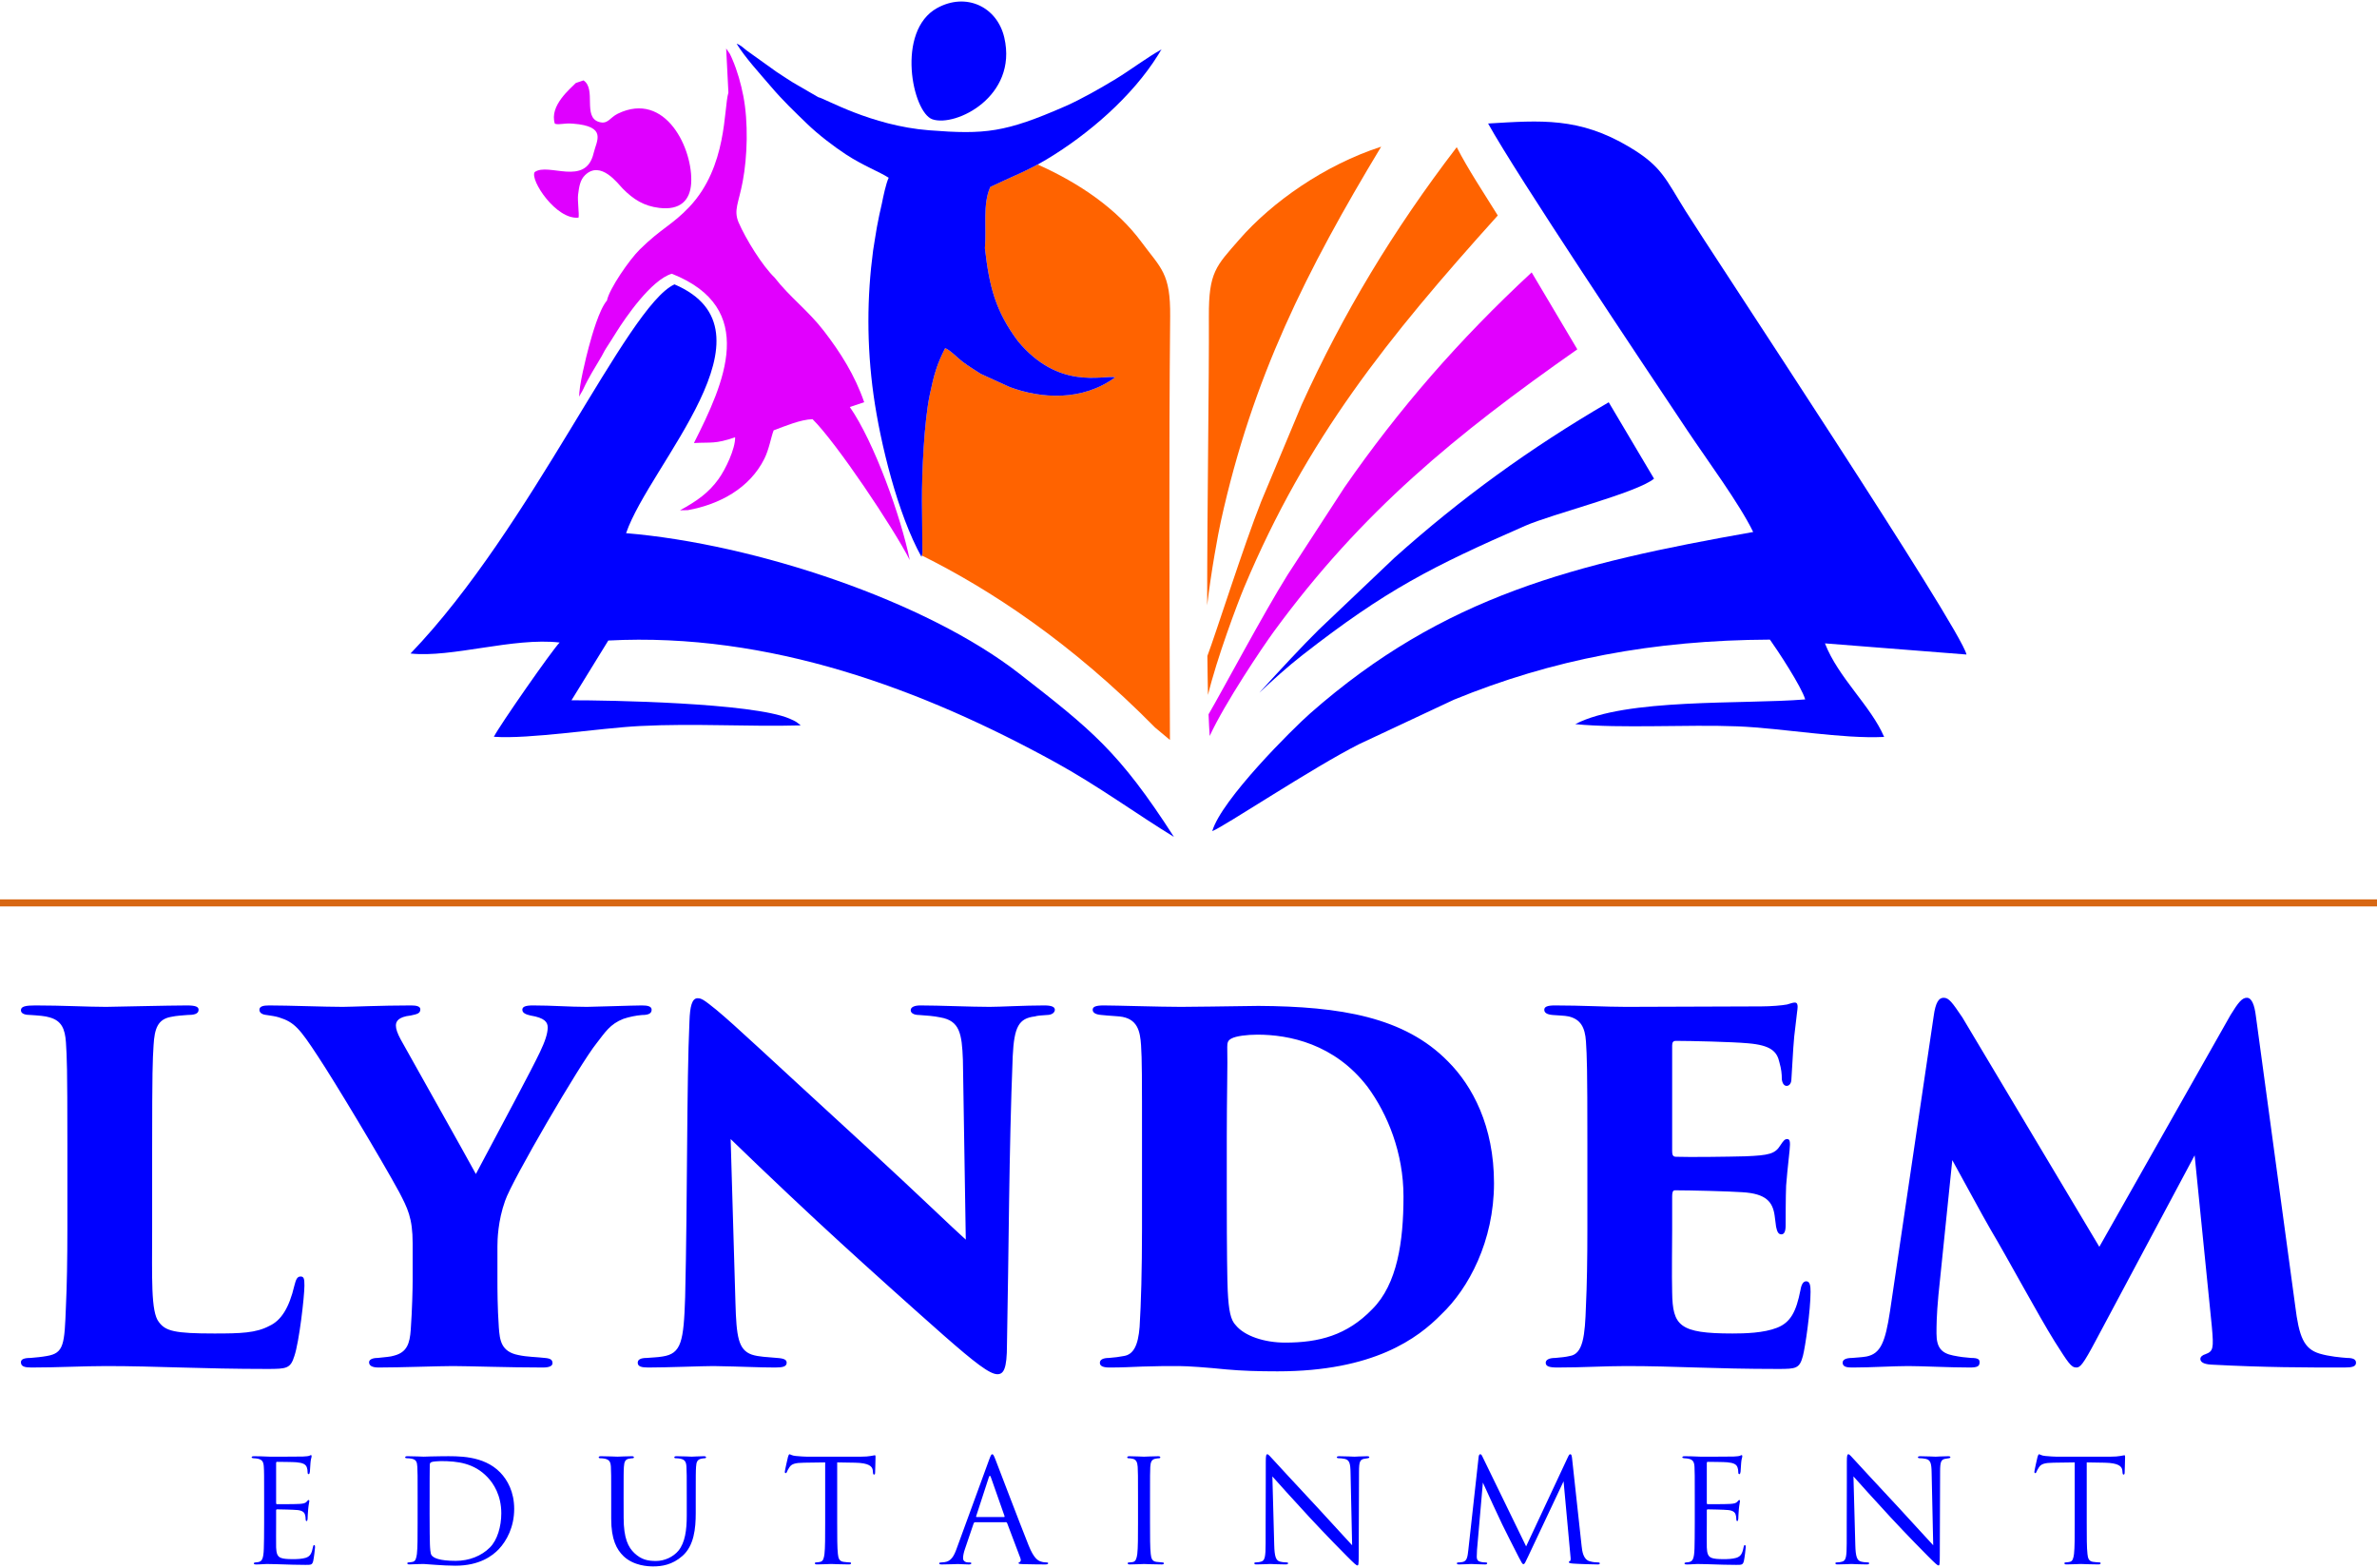 <svg viewBox="0 0 141 93" fill="none" xmlns="http://www.w3.org/2000/svg">
 <path fill-rule="evenodd" clip-rule="evenodd" d="M9.025 68.158C9.025 63.471 9.054 62.902 9.11 61.993C9.167 60.999 9.366 60.459 10.133 60.317C10.531 60.233 10.815 60.233 11.098 60.204C11.496 60.204 11.78 60.147 11.78 59.892C11.78 59.721 11.61 59.636 11.098 59.636C10.076 59.636 6.553 59.721 6.298 59.721C5.19 59.721 3.713 59.636 2.093 59.636C1.525 59.636 1.241 59.693 1.241 59.92C1.241 60.147 1.525 60.204 1.838 60.204C2.263 60.233 2.69 60.261 2.946 60.346C3.656 60.545 3.855 61.027 3.911 61.823C3.968 62.732 3.997 63.243 3.997 67.874V72.874C3.997 74.635 3.968 76.339 3.911 77.475C3.826 79.748 3.798 80.26 2.775 80.43C2.462 80.487 2.15 80.515 1.809 80.544C1.412 80.544 1.241 80.629 1.241 80.799C1.241 81.055 1.469 81.112 1.866 81.112C3.428 81.112 4.963 81.026 6.298 81.026C9.309 81.026 11.951 81.197 15.871 81.197C17.007 81.197 17.234 81.168 17.462 80.43C17.745 79.606 18.058 76.907 18.058 76.254C18.058 75.856 18.03 75.714 17.831 75.714C17.603 75.714 17.547 75.942 17.462 76.254C17.149 77.589 16.666 78.328 15.985 78.64C15.189 79.067 14.28 79.094 12.718 79.094C10.359 79.094 9.82 78.953 9.423 78.413C8.939 77.816 9.025 75.771 9.025 72.902V68.158ZM24.478 75.942C24.478 76.396 24.45 77.674 24.365 78.868C24.308 79.691 24.138 80.202 23.399 80.401C23.143 80.487 22.859 80.487 22.404 80.544C22.064 80.544 21.893 80.657 21.893 80.799C21.893 80.998 22.064 81.112 22.462 81.112C23.74 81.112 26.041 81.026 26.864 81.026C27.802 81.026 30.16 81.112 32.205 81.112C32.631 81.112 32.773 80.998 32.773 80.856C32.773 80.657 32.66 80.572 32.319 80.544C31.836 80.487 31.267 80.487 30.756 80.374C29.706 80.175 29.648 79.464 29.591 78.754C29.507 77.561 29.507 76.396 29.507 75.942V73.925C29.507 73.527 29.535 72.419 29.961 71.226C30.358 70.033 34.421 63.073 35.387 61.88C35.898 61.226 36.182 60.744 36.978 60.431C37.318 60.317 37.716 60.233 38.085 60.204C38.455 60.204 38.654 60.118 38.654 59.892C38.654 59.693 38.426 59.636 38.085 59.636C37.546 59.636 35.216 59.721 34.819 59.721C33.739 59.721 32.773 59.636 31.608 59.636C31.154 59.636 30.984 59.721 30.984 59.892C30.984 60.09 31.211 60.175 31.466 60.233C32.319 60.374 32.489 60.63 32.489 60.943C32.489 61.312 32.319 61.795 32.035 62.391C31.495 63.528 29.961 66.368 28.228 69.635C27.774 68.783 24.223 62.477 23.768 61.653C23.569 61.283 23.484 61.027 23.484 60.828C23.484 60.602 23.598 60.317 24.365 60.233C24.791 60.147 24.933 60.09 24.933 59.863C24.933 59.693 24.706 59.636 24.393 59.636C22.603 59.636 20.814 59.721 20.331 59.721C19.251 59.721 17.121 59.636 15.956 59.636C15.615 59.636 15.388 59.693 15.388 59.892C15.388 60.062 15.53 60.175 15.814 60.204C16.042 60.233 16.382 60.289 16.553 60.346C17.462 60.63 17.774 60.999 18.854 62.647C19.819 64.096 22.632 68.783 23.683 70.715C24.166 71.652 24.478 72.22 24.478 73.754V75.942ZM40.642 76.936C40.557 79.578 40.415 80.288 39.306 80.458C38.994 80.515 38.625 80.515 38.369 80.544C37.972 80.544 37.829 80.657 37.829 80.828C37.829 81.055 38.057 81.112 38.455 81.112C39.562 81.112 41.665 81.026 42.318 81.026C44.079 81.055 44.989 81.112 45.983 81.112C46.437 81.112 46.664 81.055 46.664 80.828C46.664 80.657 46.522 80.572 46.097 80.544C45.528 80.487 45.016 80.487 44.591 80.345C43.795 80.06 43.682 79.293 43.625 77.248L43.341 67.561C45.414 69.578 48.255 72.249 49.846 73.698C51.551 75.26 54.05 77.504 55.982 79.209C57.828 80.828 58.709 81.509 59.164 81.509C59.533 81.509 59.732 81.197 59.732 79.748C59.845 74.038 59.845 68.357 60.073 62.647C60.157 60.885 60.442 60.403 61.38 60.289C61.578 60.233 61.72 60.233 62.09 60.204C62.43 60.204 62.572 60.034 62.572 59.892C62.572 59.721 62.373 59.636 61.948 59.636C60.754 59.636 59.334 59.721 58.709 59.721C57.572 59.721 55.726 59.636 54.59 59.636C54.277 59.636 54.022 59.721 54.022 59.92C54.022 60.062 54.164 60.204 54.533 60.204C54.931 60.233 55.385 60.261 55.783 60.346C56.919 60.545 57.061 61.283 57.118 62.874L57.289 73.527C56.522 72.845 54.562 70.942 51.664 68.271C45.159 62.306 43.682 60.886 42.488 59.892C41.75 59.295 41.608 59.209 41.38 59.209C41.04 59.209 40.926 59.721 40.898 60.573C40.727 64.238 40.784 71.084 40.642 76.936ZM67.742 72.874C67.742 75.317 67.685 77.334 67.6 78.697C67.515 79.805 67.231 80.345 66.663 80.43C66.351 80.487 66.152 80.515 65.782 80.544C65.47 80.544 65.243 80.629 65.243 80.828C65.243 80.969 65.328 81.112 65.81 81.112C66.606 81.112 66.975 81.084 67.771 81.055C68.567 81.026 69.248 81.026 69.93 81.026C70.469 81.026 71.634 81.112 72.742 81.225C73.68 81.31 74.646 81.339 75.781 81.339C81.491 81.339 84.105 79.379 85.497 77.959C87.116 76.425 88.622 73.612 88.622 70.175C88.622 66.794 87.344 64.408 85.895 62.959C83.31 60.317 79.503 59.693 74.646 59.664C72.259 59.693 70.981 59.721 70.044 59.721C68.793 59.721 66.18 59.636 65.469 59.636C64.987 59.636 64.817 59.721 64.817 59.892C64.817 60.034 64.93 60.175 65.356 60.204C65.896 60.261 66.18 60.261 66.407 60.289C67.486 60.403 67.629 61.17 67.685 61.993C67.742 62.902 67.742 63.698 67.742 67.874V72.874ZM72.771 67.42C72.771 65.118 72.827 63.073 72.799 62.108C72.799 61.852 72.827 61.71 73.055 61.596C73.31 61.454 73.963 61.369 74.589 61.369C76.464 61.369 79.162 61.909 81.122 64.465C82.315 66.084 83.253 68.385 83.253 70.971C83.253 73.641 82.884 76.169 81.406 77.646C79.901 79.209 78.225 79.635 76.236 79.635C74.987 79.635 73.822 79.237 73.31 78.612C72.997 78.3 72.884 77.731 72.827 76.567C72.799 76.027 72.771 74.067 72.771 71.055V67.42ZM94.161 72.874C94.161 74.635 94.133 76.311 94.076 77.447C94.02 79.237 93.905 80.317 93.111 80.43C92.883 80.487 92.599 80.515 92.258 80.544C91.832 80.544 91.69 80.686 91.69 80.828C91.69 81.026 91.86 81.112 92.372 81.112C93.934 81.112 95.127 81.026 96.463 81.026C99.445 81.026 101.576 81.197 105.496 81.197C106.547 81.197 106.746 81.168 106.945 80.43C107.087 79.89 107.399 77.731 107.399 76.624C107.399 76.283 107.371 75.998 107.144 75.998C106.973 75.998 106.859 76.169 106.802 76.509C106.547 77.816 106.206 78.442 105.411 78.754C104.615 79.067 103.507 79.094 102.769 79.094C99.615 79.094 99.218 78.64 99.19 76.652C99.161 75.573 99.19 73.896 99.19 72.931V70.971C99.19 70.743 99.218 70.601 99.36 70.601C100.241 70.601 102.57 70.658 103.365 70.715C104.758 70.8 105.155 71.283 105.269 72.106C105.297 72.334 105.325 72.533 105.354 72.76C105.411 73.015 105.468 73.214 105.667 73.214C105.837 73.214 105.922 73.044 105.922 72.675C105.922 72.362 105.922 70.971 105.951 70.317C106.036 69.209 106.178 68.187 106.178 67.902C106.178 67.732 106.178 67.561 106.008 67.561C105.866 67.561 105.78 67.675 105.61 67.931C105.297 68.442 104.928 68.527 103.536 68.584C102.513 68.612 100.212 68.641 99.416 68.612C99.218 68.612 99.19 68.47 99.19 68.271V62.022C99.19 61.823 99.246 61.738 99.416 61.738C100.269 61.738 102.74 61.795 103.678 61.88C105.041 61.993 105.411 62.363 105.553 63.016C105.667 63.414 105.695 63.698 105.695 64.01C105.723 64.266 105.837 64.408 105.979 64.408C106.149 64.408 106.263 64.238 106.263 64.01C106.348 62.533 106.405 61.539 106.49 60.971C106.576 60.147 106.632 59.863 106.632 59.721C106.632 59.579 106.604 59.465 106.462 59.465C106.348 59.465 106.206 59.522 106.008 59.579C105.723 59.636 105.041 59.693 104.473 59.693C104.019 59.693 97.059 59.721 96.463 59.721C95.212 59.721 93.849 59.636 92.229 59.636C91.775 59.636 91.605 59.721 91.605 59.892C91.605 60.062 91.747 60.175 92.116 60.204C92.401 60.233 92.798 60.233 93.054 60.289C93.763 60.459 94.02 60.943 94.076 61.766C94.133 62.675 94.161 63.243 94.161 67.874V72.874ZM133.818 60.289C133.733 59.579 133.562 59.181 133.278 59.181C132.994 59.181 132.766 59.465 132.312 60.204L124.529 73.953L116.404 60.346C115.807 59.465 115.608 59.181 115.296 59.181C115.013 59.181 114.814 59.437 114.7 60.289L112.114 77.76C111.831 79.635 111.546 80.288 110.723 80.458C110.41 80.515 110.098 80.515 109.87 80.544C109.473 80.544 109.302 80.657 109.302 80.828C109.302 81.112 109.644 81.112 109.927 81.112C110.978 81.112 112.313 81.026 113.194 81.026C114.046 81.026 115.608 81.112 116.858 81.112C117.313 81.112 117.426 81.026 117.426 80.799C117.426 80.629 117.342 80.544 116.915 80.544C116.546 80.515 116.291 80.487 115.864 80.401C115.154 80.26 114.87 79.919 114.87 79.094C114.87 78.669 114.87 78.044 114.984 76.822L115.807 68.811C116.347 69.777 117.597 72.106 118.08 72.931C119.16 74.749 120.893 77.986 121.886 79.578C122.682 80.828 122.853 81.112 123.165 81.112C123.392 81.112 123.562 80.941 124.33 79.492L130.182 68.527L131.204 78.697C131.318 79.976 131.289 80.146 130.835 80.317C130.636 80.374 130.522 80.487 130.522 80.6C130.522 80.743 130.636 80.913 131.176 80.941C134.414 81.112 136.715 81.112 139.073 81.112C139.528 81.112 139.755 81.055 139.755 80.828C139.755 80.629 139.584 80.544 139.215 80.544C138.846 80.515 138.164 80.458 137.596 80.288C136.658 80.004 136.375 79.293 136.147 77.447L133.818 60.289Z" fill="#0001FF" />
 <path fill-rule="evenodd" clip-rule="evenodd" d="M15.668 90.329C15.668 91.085 15.66 91.518 15.649 91.849C15.632 92.485 15.522 92.604 15.344 92.647C15.285 92.665 15.233 92.665 15.149 92.672C15.097 92.68 15.055 92.698 15.055 92.724C15.055 92.775 15.097 92.792 15.191 92.792C15.412 92.799 15.615 92.766 15.819 92.766C16.15 92.766 16.54 92.784 16.88 92.792C17.211 92.799 17.491 92.818 18.119 92.818C18.45 92.818 18.518 92.818 18.578 92.597C18.62 92.418 18.688 91.841 18.688 91.773C18.688 91.714 18.688 91.646 18.637 91.646C18.594 91.646 18.578 91.68 18.561 91.773C18.493 92.138 18.399 92.317 18.128 92.401C17.898 92.469 17.618 92.478 17.363 92.478C17.032 92.478 16.803 92.459 16.66 92.401C16.447 92.317 16.396 92.13 16.379 91.782C16.372 91.604 16.379 90.619 16.379 90.33V89.584C16.379 89.549 16.395 89.525 16.439 89.525C16.583 89.525 17.423 89.543 17.652 89.567C17.957 89.6 18.06 89.719 18.093 89.847C18.119 89.923 18.128 90.008 18.128 90.085C18.128 90.152 18.136 90.22 18.187 90.22C18.221 90.22 18.238 90.178 18.246 90.093C18.254 89.974 18.254 89.779 18.281 89.516C18.306 89.236 18.348 89.092 18.348 89.04C18.348 88.989 18.33 88.972 18.306 88.972C18.272 88.972 18.246 89.007 18.204 89.057C18.119 89.159 18.009 89.185 17.78 89.201C17.585 89.219 16.54 89.219 16.43 89.219C16.387 89.219 16.379 89.194 16.379 89.135V86.792C16.379 86.732 16.395 86.707 16.43 86.707C16.523 86.707 17.448 86.715 17.593 86.733C17.966 86.767 18.145 86.852 18.204 87.047C18.23 87.114 18.246 87.217 18.246 87.327C18.246 87.394 18.262 87.437 18.314 87.437C18.348 87.437 18.373 87.377 18.382 87.293C18.398 87.072 18.408 86.911 18.416 86.784C18.431 86.546 18.484 86.444 18.484 86.385C18.484 86.342 18.476 86.308 18.45 86.308C18.425 86.308 18.408 86.316 18.357 86.342C18.306 86.368 18.153 86.385 17.966 86.393C17.771 86.401 16.082 86.401 16.023 86.401C15.488 86.375 15.259 86.375 15.064 86.375C14.97 86.375 14.928 86.393 14.928 86.443C14.928 86.477 14.979 86.486 15.038 86.494C15.114 86.501 15.225 86.501 15.285 86.519C15.565 86.579 15.632 86.715 15.649 87.004C15.668 87.275 15.668 87.513 15.668 88.836V90.329ZM24.772 90.329C24.772 91.144 24.772 91.815 24.73 92.172C24.695 92.417 24.653 92.604 24.483 92.638C24.407 92.656 24.339 92.664 24.246 92.672C24.178 92.672 24.161 92.698 24.161 92.723C24.161 92.774 24.203 92.791 24.297 92.791C24.424 92.791 24.619 92.773 24.789 92.773C24.967 92.765 25.111 92.765 25.128 92.765C25.171 92.765 25.459 92.791 25.833 92.816C26.198 92.842 26.648 92.867 27.013 92.867C28.456 92.867 29.219 92.273 29.584 91.891C30.059 91.39 30.501 90.567 30.501 89.498C30.501 88.488 30.102 87.783 29.677 87.342C28.668 86.298 27.114 86.374 26.274 86.374C25.765 86.374 25.231 86.4 25.128 86.4C25.086 86.4 24.551 86.374 24.17 86.374C24.076 86.374 24.034 86.393 24.034 86.442C24.034 86.476 24.068 86.493 24.127 86.493C24.203 86.493 24.348 86.501 24.415 86.519C24.695 86.578 24.738 86.714 24.755 87.003C24.773 87.274 24.773 87.512 24.773 88.835L24.772 90.329ZM25.485 88.7C25.485 88.046 25.485 87.18 25.493 86.893C25.493 86.799 25.519 86.756 25.595 86.723C25.662 86.689 25.977 86.663 26.146 86.663C27.156 86.663 28.124 86.782 28.922 87.622C29.27 87.987 29.736 88.683 29.736 89.76C29.736 90.541 29.499 91.356 29.057 91.789C28.557 92.29 27.827 92.579 27.038 92.579C26.036 92.579 25.705 92.4 25.595 92.239C25.527 92.146 25.51 91.806 25.502 91.594C25.494 91.433 25.483 90.652 25.483 89.752L25.485 88.7ZM36.991 88.835C36.991 87.512 36.991 87.274 37.009 87.003C37.025 86.705 37.094 86.552 37.323 86.519C37.425 86.503 37.476 86.493 37.535 86.493C37.569 86.493 37.603 86.475 37.603 86.442C37.603 86.391 37.56 86.374 37.467 86.374C37.212 86.374 36.703 86.4 36.627 86.4C36.55 86.4 36.033 86.374 35.651 86.374C35.557 86.374 35.515 86.393 35.515 86.442C35.515 86.476 35.549 86.493 35.583 86.493C35.659 86.493 35.804 86.501 35.871 86.519C36.151 86.578 36.219 86.714 36.237 87.003C36.255 87.274 36.255 87.512 36.255 88.835V90.075C36.255 91.314 36.577 91.908 36.993 92.307C37.595 92.876 38.453 92.909 38.741 92.909C39.242 92.909 39.878 92.825 40.489 92.281C41.169 91.678 41.27 90.661 41.27 89.744V88.835C41.27 87.512 41.271 87.274 41.289 87.003C41.304 86.705 41.373 86.57 41.603 86.519C41.705 86.503 41.755 86.493 41.815 86.493C41.849 86.493 41.882 86.475 41.882 86.442C41.882 86.391 41.84 86.374 41.747 86.374C41.492 86.374 41.093 86.4 41.034 86.4C40.983 86.4 40.516 86.374 40.135 86.374C40.041 86.374 39.998 86.393 39.998 86.442C39.998 86.476 40.032 86.493 40.066 86.493C40.143 86.493 40.287 86.501 40.355 86.519C40.635 86.578 40.703 86.714 40.719 87.003C40.737 87.274 40.737 87.512 40.737 88.835V89.897C40.737 90.771 40.635 91.492 40.245 91.976C39.94 92.341 39.43 92.587 38.912 92.587C38.429 92.587 38.047 92.511 37.631 92.12C37.266 91.772 36.994 91.246 36.994 90.024L36.991 88.835ZM49.661 86.74C50.017 86.747 50.373 86.747 50.73 86.758C51.544 86.776 51.748 86.97 51.774 87.224C51.774 87.259 51.782 87.284 51.782 87.318C51.789 87.436 51.807 87.462 51.85 87.462C51.884 87.462 51.91 87.428 51.91 87.352C51.91 87.259 51.935 86.673 51.935 86.418C51.935 86.367 51.935 86.316 51.893 86.316C51.859 86.316 51.782 86.342 51.655 86.359C51.52 86.384 51.325 86.401 51.053 86.401H47.87C47.769 86.401 47.446 86.385 47.2 86.359C46.971 86.341 46.886 86.257 46.827 86.257C46.792 86.257 46.758 86.367 46.741 86.418C46.725 86.487 46.554 87.216 46.554 87.301C46.554 87.352 46.572 87.377 46.597 87.377C46.631 87.377 46.656 87.362 46.682 87.292C46.708 87.233 46.733 87.174 46.827 87.029C46.962 86.826 47.166 86.766 47.692 86.758C48.108 86.75 48.532 86.75 48.948 86.74V90.329C48.948 91.144 48.948 91.815 48.906 92.172C48.872 92.417 48.83 92.604 48.659 92.638C48.583 92.656 48.482 92.672 48.405 92.672C48.354 92.672 48.337 92.698 48.337 92.723C48.337 92.774 48.379 92.791 48.473 92.791C48.727 92.791 49.262 92.765 49.304 92.765C49.347 92.765 49.882 92.791 50.349 92.791C50.442 92.791 50.484 92.765 50.484 92.723C50.484 92.697 50.469 92.672 50.416 92.672C50.34 92.672 50.153 92.654 50.035 92.638C49.779 92.604 49.729 92.417 49.703 92.172C49.661 91.815 49.661 91.144 49.661 90.329L49.661 86.74ZM59.664 90.287C59.707 90.287 59.724 90.305 59.741 90.338L60.53 92.426C60.581 92.561 60.53 92.638 60.479 92.655C60.445 92.663 60.42 92.681 60.42 92.714C60.42 92.765 60.514 92.765 60.675 92.774C61.26 92.792 61.88 92.792 62.007 92.792C62.1 92.792 62.176 92.774 62.176 92.724C62.176 92.682 62.134 92.673 62.084 92.673C62.016 92.673 61.88 92.665 61.752 92.623C61.574 92.572 61.328 92.436 61.023 91.68C60.505 90.39 59.172 86.885 59.045 86.562C58.943 86.299 58.909 86.257 58.858 86.257C58.807 86.257 58.773 86.308 58.671 86.588L56.745 91.858C56.593 92.282 56.423 92.605 56.032 92.656C55.964 92.664 55.887 92.674 55.828 92.674C55.752 92.674 55.71 92.692 55.71 92.725C55.71 92.777 55.76 92.793 55.871 92.793C56.27 92.793 56.736 92.768 56.83 92.768C56.923 92.768 57.263 92.793 57.466 92.793C57.543 92.793 57.619 92.775 57.619 92.725C57.619 92.692 57.593 92.674 57.509 92.674C57.483 92.674 57.458 92.674 57.433 92.674C57.288 92.674 57.127 92.598 57.127 92.428C57.127 92.276 57.169 92.072 57.245 91.86L57.755 90.358C57.771 90.315 57.797 90.29 57.84 90.29L59.664 90.287ZM57.933 89.981C57.907 89.981 57.89 89.963 57.907 89.922L58.654 87.63C58.696 87.503 58.738 87.503 58.781 87.63L59.587 89.922C59.595 89.956 59.595 89.981 59.553 89.981H57.933ZM67.505 90.329C67.505 91.144 67.504 91.815 67.462 92.172C67.428 92.417 67.377 92.612 67.208 92.647C67.131 92.665 67.038 92.672 66.987 92.672C66.91 92.672 66.893 92.698 66.893 92.724C66.893 92.775 66.936 92.792 67.029 92.792C67.284 92.792 67.818 92.766 67.861 92.766C67.903 92.766 68.446 92.792 68.913 92.792C69.007 92.792 69.041 92.766 69.041 92.724C69.041 92.698 69.015 92.672 68.939 92.672C68.888 92.672 68.71 92.654 68.591 92.639C68.336 92.605 68.286 92.418 68.26 92.172C68.218 91.816 68.218 91.145 68.218 90.33V88.836C68.218 87.513 68.218 87.275 68.233 87.004C68.251 86.706 68.318 86.562 68.547 86.519C68.649 86.504 68.7 86.494 68.76 86.494C68.793 86.494 68.827 86.476 68.827 86.443C68.827 86.392 68.784 86.375 68.692 86.375C68.437 86.375 67.902 86.401 67.859 86.401C67.817 86.401 67.282 86.375 67.002 86.375C66.909 86.375 66.866 86.393 66.866 86.443C66.866 86.477 66.901 86.494 66.934 86.494C66.994 86.494 67.104 86.501 67.198 86.528C67.384 86.571 67.469 86.715 67.486 87.004C67.504 87.275 67.505 87.513 67.505 88.836V90.329ZM75.075 91.543C75.075 92.316 75.032 92.561 74.82 92.621C74.693 92.664 74.54 92.672 74.472 92.672C74.43 92.672 74.404 92.69 74.404 92.723C74.404 92.782 74.455 92.791 74.54 92.791C74.922 92.791 75.278 92.765 75.356 92.765C75.433 92.765 75.772 92.791 76.254 92.791C76.356 92.791 76.407 92.773 76.407 92.723C76.407 92.689 76.381 92.672 76.339 92.672C76.263 92.672 76.077 92.664 75.916 92.621C75.687 92.553 75.602 92.332 75.585 91.636L75.475 87.571C75.747 87.877 76.704 88.946 77.688 90.007C78.586 90.975 79.806 92.222 79.9 92.307C80.35 92.757 80.453 92.85 80.521 92.85C80.58 92.85 80.597 92.808 80.597 92.248L80.615 87.291C80.615 86.705 80.674 86.578 80.912 86.528C81.013 86.509 81.064 86.502 81.133 86.493C81.192 86.485 81.225 86.467 81.225 86.434C81.225 86.383 81.166 86.375 81.072 86.375C80.725 86.375 80.445 86.401 80.35 86.401C80.257 86.401 79.849 86.375 79.469 86.375C79.367 86.375 79.299 86.382 79.299 86.434C79.299 86.468 79.325 86.493 79.418 86.493C79.494 86.493 79.628 86.501 79.781 86.535C80.044 86.604 80.103 86.79 80.112 87.342L80.206 91.654C79.934 91.374 79.01 90.338 78.171 89.438C76.866 88.038 75.602 86.672 75.475 86.528C75.39 86.443 75.245 86.256 75.177 86.256C75.109 86.256 75.084 86.349 75.084 86.68C75.091 88.326 75.076 87.223 75.076 90.287L75.075 91.543ZM93.251 86.485C93.233 86.323 93.208 86.256 93.149 86.256C93.09 86.256 93.056 86.315 93.022 86.391L90.527 91.721L87.929 86.383C87.887 86.29 87.853 86.256 87.802 86.256C87.751 86.256 87.717 86.332 87.709 86.425L87.098 91.942C87.055 92.29 87.038 92.596 86.759 92.647C86.63 92.673 86.571 92.672 86.503 92.672C86.461 92.672 86.418 92.691 86.418 92.724C86.418 92.783 86.478 92.792 86.563 92.792C86.792 92.792 87.2 92.766 87.276 92.766C87.344 92.766 87.776 92.792 88.091 92.792C88.176 92.792 88.218 92.774 88.218 92.715C88.218 92.689 88.184 92.672 88.133 92.672C88.082 92.672 87.972 92.673 87.828 92.639C87.701 92.613 87.599 92.545 87.599 92.333C87.599 92.189 87.607 92.07 87.614 91.935L87.962 87.937C88.055 88.166 89.031 90.262 89.108 90.415C89.15 90.5 89.88 91.968 90.101 92.384C90.262 92.69 90.305 92.775 90.364 92.775C90.441 92.775 90.466 92.698 90.644 92.324L92.749 87.861L93.156 92.291C93.174 92.444 93.182 92.571 93.122 92.597C93.08 92.612 93.063 92.622 93.063 92.656C93.063 92.698 93.105 92.724 93.301 92.74C93.614 92.766 94.582 92.792 94.769 92.792C94.871 92.792 94.896 92.774 94.896 92.724C94.896 92.681 94.845 92.672 94.803 92.672C94.718 92.672 94.523 92.673 94.276 92.597C93.911 92.477 93.852 92.002 93.819 91.697L93.251 86.485ZM100.531 90.329C100.531 91.085 100.523 91.518 100.515 91.849C100.497 92.485 100.388 92.604 100.209 92.647C100.15 92.665 100.099 92.665 100.014 92.672C99.963 92.68 99.921 92.698 99.921 92.724C99.921 92.775 99.963 92.792 100.057 92.792C100.278 92.799 100.481 92.766 100.685 92.766C101.015 92.766 101.406 92.784 101.746 92.792C102.076 92.799 102.357 92.818 102.985 92.818C103.316 92.818 103.383 92.818 103.443 92.597C103.486 92.418 103.554 91.841 103.554 91.773C103.554 91.714 103.554 91.646 103.503 91.646C103.46 91.646 103.443 91.68 103.426 91.773C103.358 92.138 103.265 92.317 102.993 92.401C102.764 92.469 102.484 92.478 102.229 92.478C101.898 92.478 101.669 92.459 101.525 92.401C101.313 92.317 101.262 92.13 101.245 91.782C101.237 91.604 101.245 90.619 101.245 90.33V89.584C101.245 89.549 101.263 89.525 101.304 89.525C101.448 89.525 102.289 89.543 102.518 89.567C102.823 89.6 102.925 89.719 102.959 89.847C102.985 89.923 102.993 90.008 102.993 90.085C102.993 90.152 103.001 90.22 103.053 90.22C103.086 90.22 103.103 90.178 103.112 90.093C103.12 89.974 103.12 89.779 103.146 89.516C103.172 89.236 103.214 89.092 103.214 89.04C103.214 88.989 103.198 88.972 103.171 88.972C103.137 88.972 103.112 89.007 103.07 89.057C102.985 89.159 102.874 89.185 102.646 89.201C102.45 89.219 101.406 89.219 101.295 89.219C101.253 89.219 101.245 89.194 101.245 89.135V86.792C101.245 86.732 101.263 86.707 101.295 86.707C101.389 86.707 102.314 86.715 102.458 86.733C102.832 86.767 103.01 86.852 103.07 87.047C103.096 87.114 103.112 87.217 103.112 87.327C103.112 87.394 103.13 87.437 103.18 87.437C103.214 87.437 103.239 87.377 103.248 87.293C103.263 87.072 103.274 86.911 103.282 86.784C103.297 86.546 103.35 86.444 103.35 86.385C103.35 86.342 103.342 86.308 103.316 86.308C103.29 86.308 103.273 86.316 103.222 86.342C103.171 86.368 103.018 86.385 102.832 86.393C102.637 86.401 100.948 86.401 100.888 86.401C100.354 86.375 100.125 86.375 99.93 86.375C99.836 86.375 99.793 86.393 99.793 86.443C99.793 86.477 99.845 86.486 99.904 86.494C99.98 86.501 100.09 86.501 100.15 86.519C100.43 86.579 100.498 86.715 100.515 87.004C100.531 87.275 100.531 87.513 100.531 88.836V90.329ZM109.544 91.543C109.544 92.316 109.501 92.561 109.289 92.621C109.162 92.664 109.009 92.672 108.941 92.672C108.899 92.672 108.873 92.69 108.873 92.723C108.873 92.782 108.924 92.791 109.009 92.791C109.391 92.791 109.747 92.765 109.825 92.765C109.901 92.765 110.241 92.791 110.723 92.791C110.825 92.791 110.876 92.773 110.876 92.723C110.876 92.689 110.85 92.672 110.808 92.672C110.732 92.672 110.546 92.664 110.385 92.621C110.156 92.553 110.071 92.332 110.054 91.636L109.944 87.571C110.216 87.877 111.173 88.946 112.157 90.007C113.055 90.975 114.275 92.222 114.369 92.307C114.819 92.757 114.922 92.85 114.99 92.85C115.049 92.85 115.066 92.808 115.066 92.248L115.084 87.291C115.084 86.705 115.143 86.578 115.381 86.528C115.482 86.509 115.533 86.502 115.602 86.493C115.661 86.485 115.694 86.467 115.694 86.434C115.694 86.383 115.635 86.375 115.541 86.375C115.194 86.375 114.914 86.401 114.819 86.401C114.725 86.401 114.318 86.375 113.938 86.375C113.836 86.375 113.768 86.382 113.768 86.434C113.768 86.468 113.794 86.493 113.887 86.493C113.963 86.493 114.097 86.501 114.25 86.535C114.513 86.604 114.572 86.79 114.581 87.342L114.675 91.654C114.403 91.374 113.479 90.338 112.641 89.438C111.335 88.038 110.072 86.672 109.944 86.528C109.859 86.443 109.714 86.256 109.646 86.256C109.578 86.256 109.552 86.349 109.552 86.68C109.56 88.326 109.545 87.223 109.545 90.287L109.544 91.543ZM123.782 86.74C124.138 86.747 124.495 86.747 124.851 86.758C125.666 86.776 125.87 86.97 125.895 87.224C125.895 87.259 125.903 87.284 125.903 87.318C125.911 87.436 125.929 87.462 125.971 87.462C126.005 87.462 126.031 87.428 126.031 87.352C126.031 87.259 126.057 86.673 126.057 86.418C126.057 86.367 126.057 86.316 126.014 86.316C125.981 86.316 125.904 86.342 125.776 86.359C125.641 86.384 125.446 86.401 125.174 86.401H121.992C121.89 86.401 121.567 86.385 121.321 86.359C121.092 86.341 121.007 86.257 120.948 86.257C120.914 86.257 120.88 86.367 120.862 86.418C120.847 86.487 120.676 87.216 120.676 87.301C120.676 87.352 120.694 87.377 120.718 87.377C120.753 87.377 120.777 87.362 120.803 87.292C120.829 87.233 120.854 87.174 120.948 87.029C121.083 86.826 121.287 86.766 121.813 86.758C122.229 86.75 122.653 86.75 123.069 86.74V90.329C123.069 91.144 123.069 91.815 123.027 92.172C122.993 92.417 122.951 92.604 122.781 92.638C122.705 92.656 122.603 92.672 122.526 92.672C122.475 92.672 122.458 92.698 122.458 92.723C122.458 92.774 122.5 92.791 122.594 92.791C122.848 92.791 123.383 92.765 123.426 92.765C123.469 92.765 124.003 92.791 124.47 92.791C124.563 92.791 124.606 92.765 124.606 92.723C124.606 92.697 124.59 92.672 124.538 92.672C124.461 92.672 124.275 92.654 124.156 92.638C123.901 92.604 123.85 92.417 123.825 92.172C123.782 91.815 123.782 91.144 123.782 90.329L123.782 86.74Z" fill="#0001FF" />
 <path fill-rule="evenodd" clip-rule="evenodd" d="M74.698 41.089C75.51 40.329 76.368 39.55 77.265 38.85C82.23 34.974 84.964 33.6 90.463 31.19C92.065 30.487 97.105 29.23 98.115 28.392L95.427 23.86C90.739 26.59 86.639 29.574 82.722 33.079L78.225 37.352C77.263 38.299 75.933 39.736 74.698 41.089Z" fill="#0001FF" />
 <path fill-rule="evenodd" clip-rule="evenodd" d="M54.682 32.948C58.74 34.969 63.518 38.086 68.516 43.152L69.399 43.89C69.374 35.54 69.333 27.128 69.412 18.778C69.438 16.192 68.873 15.93 67.697 14.34C66.253 12.387 64.025 10.859 61.55 9.757C60.627 10.255 59.751 10.602 58.744 11.085C58.276 12.116 58.529 13.495 58.422 14.722C58.682 16.981 59.032 18.43 60.383 20.238C62.795 23.136 65.351 22.249 66.156 22.374C64.191 23.823 61.73 23.642 59.895 22.957L58.171 22.17C57.828 21.946 57.478 21.739 57.096 21.452C56.819 21.245 56.331 20.732 56.062 20.652C55.572 21.611 55.399 22.226 55.151 23.417C54.815 25.026 54.679 28.013 54.687 29.714L54.714 32.584C54.716 32.661 54.722 32.697 54.714 32.774C54.686 33.078 54.775 32.457 54.693 32.901L54.682 32.948Z" fill="#FF6300" />
 <path fill-rule="evenodd" clip-rule="evenodd" d="M103.996 31.554C93.416 33.426 85.653 35.33 77.719 42.312C76.666 43.239 72.457 47.425 71.909 49.297C72.597 49.042 77.861 45.53 80.613 44.142L86.244 41.502C92.07 39.116 98.041 37.969 104.989 37.938C105.407 38.518 106.866 40.725 107.081 41.485C103.388 41.788 96.43 41.393 93.442 42.951C96.135 43.219 100.095 42.964 103.064 43.082C105.773 43.192 109.251 43.836 111.764 43.71C110.983 41.875 109.042 40.2 108.254 38.161L116.649 38.822C116.32 37.277 101.567 15.046 99.989 12.52C98.784 10.593 98.577 9.865 96.644 8.715C93.67 6.943 91.402 7.139 88.272 7.326C90.002 10.443 97.366 21.448 100.108 25.556C101.28 27.312 103.176 29.867 103.996 31.554Z" fill="#0001FF" />
 <path fill-rule="evenodd" clip-rule="evenodd" d="M24.351 38.762C26.788 39.029 30.454 37.793 33.197 38.11C32.772 38.529 29.6 43.079 29.296 43.701C31.403 43.854 35.511 43.187 37.978 43.062C41.227 42.897 44.336 43.112 47.498 43.026C47.263 42.843 47.282 42.815 46.83 42.622C44.619 41.681 36.059 41.532 33.9 41.536L36.083 37.992C45.65 37.492 54.711 40.876 62.62 45.225C65.149 46.616 67.527 48.356 69.637 49.64C66.368 44.557 64.734 43.284 60.467 39.958C54.932 35.643 44.794 32.264 37.139 31.624C38.543 27.521 46.446 19.615 40.009 16.867C37.168 18.168 31.555 31.272 24.351 38.762Z" fill="#0001FF" />
 <path fill-rule="evenodd" clip-rule="evenodd" d="M41.163 26.278C42.215 26.218 42.392 26.35 43.607 25.937C43.62 26.617 43.041 27.834 42.624 28.412C42.041 29.224 41.345 29.718 40.336 30.268L40.798 30.26C42.696 29.916 44.471 28.955 45.341 27.209C45.625 26.638 45.735 25.931 45.892 25.525C46.598 25.262 47.487 24.886 48.198 24.862C49.607 26.246 53.01 31.332 53.965 33.218C53.456 30.68 51.853 26.21 50.409 24.14L51.262 23.856C50.705 22.243 49.848 20.897 48.866 19.623C47.94 18.421 46.837 17.613 45.945 16.461C45.226 15.768 44.252 14.205 43.806 13.179C43.511 12.454 43.811 12.062 44.054 10.779C44.341 9.274 44.392 7.238 44.094 5.699C43.953 4.971 43.741 4.211 43.444 3.523C43.399 3.419 43.346 3.295 43.294 3.196L43.075 2.875L43.208 5.492C42.92 6.452 43.152 9.876 40.897 12.267C39.879 13.345 39.239 13.53 37.957 14.79C37.318 15.419 36.135 17.146 36.004 17.826C35.543 18.355 35.112 19.895 34.929 20.571C34.787 21.094 34.308 23.016 34.364 23.529C34.42 23.37 34.509 23.277 34.599 23.08C34.908 22.401 35.302 21.787 35.689 21.13C35.809 20.927 35.829 20.845 35.961 20.644C36.183 20.305 36.367 20.01 36.592 19.651C37.083 18.872 38.627 16.595 39.852 16.236C45 18.278 42.958 22.719 41.163 26.277V26.278Z" fill="#E100FE" />
 <path fill-rule="evenodd" clip-rule="evenodd" d="M34.614 4.768L34.158 4.922C33.863 5.237 32.565 6.264 32.914 7.34C33.215 7.423 33.404 7.288 33.988 7.334C36.04 7.494 35.386 8.344 35.212 9.085C34.743 11.094 32.52 9.616 31.715 10.208C31.425 10.67 32.993 13.056 34.318 12.908C34.368 12.713 34.247 11.9 34.291 11.551C34.351 11.08 34.407 10.677 34.705 10.387C35.633 9.485 36.66 10.903 36.933 11.18C37.577 11.835 38.199 12.221 39.104 12.331C40.359 12.484 40.932 11.875 40.998 10.885C41.133 8.873 39.495 5.356 36.645 6.744C36.166 6.977 36.066 7.391 35.533 7.233C34.549 6.942 35.391 5.28 34.614 4.769V4.768Z" fill="#DF00FF" />
 <path fill-rule="evenodd" clip-rule="evenodd" d="M55.588 0.478C53.132 1.835 54.12 6.671 55.311 7.077C56.687 7.547 60.38 5.727 59.574 2.233C59.149 0.392 57.301 -0.468 55.588 0.478Z" fill="#0001FF" />
 <path fill-rule="evenodd" clip-rule="evenodd" d="M63.184 6.305C59.627 7.86 58.446 7.987 55.116 7.728C51.647 7.458 48.909 5.823 48.545 5.768L47.303 5.048C46.911 4.836 46.471 4.519 46.072 4.269L44.283 2.988C44.219 2.936 44.087 2.822 44.018 2.772C43.983 2.746 43.908 2.696 43.87 2.674C43.773 2.617 43.79 2.63 43.695 2.591C44.196 3.414 45.076 4.366 45.714 5.115C46.437 5.964 47.114 6.607 47.855 7.324C48.547 7.994 49.455 8.683 50.18 9.16C51.193 9.824 52.179 10.193 52.715 10.543C52.552 10.893 52.397 11.643 52.313 12.063C52.202 12.543 52.109 12.96 52.015 13.477C51.923 13.978 51.878 14.362 51.791 14.86C51.428 17.582 51.401 20.456 51.821 23.453C52.22 26.291 53.246 30.482 54.66 33.029L54.694 32.902C54.775 32.458 54.687 33.079 54.715 32.775C54.723 32.698 54.718 32.662 54.715 32.584L54.689 29.714C54.681 28.014 54.816 25.027 55.152 23.417C55.4 22.227 55.573 21.612 56.063 20.653C56.332 20.733 56.82 21.246 57.097 21.453C57.479 21.74 57.83 21.947 58.172 22.171L59.897 22.957C61.731 23.642 64.192 23.824 66.157 22.375C65.353 22.25 62.796 23.137 60.384 20.239C59.034 18.431 58.684 16.982 58.423 14.722C58.531 13.496 58.277 12.117 58.745 11.086C59.949 10.508 60.967 10.126 62.098 9.446C64.57 7.962 67.166 5.718 68.697 3.259C68.754 3.167 68.733 3.197 68.787 3.11C68.89 2.949 68.775 3.108 68.89 2.956L68.885 2.941C68.095 3.371 67.031 4.171 66.189 4.682C65.284 5.23 64.173 5.868 63.185 6.305L63.184 6.305Z" fill="#0001FF" />
 <path fill-rule="evenodd" clip-rule="evenodd" d="M93.564 20.72L90.856 16.157C86.537 20.162 82.974 24.264 79.755 28.902L76.373 34.103C74.947 36.383 72.55 40.892 71.69 42.368C71.709 42.857 71.731 43.289 71.757 43.654C72.657 41.696 74.906 38.358 75.562 37.461C80.797 30.311 86.353 25.776 93.564 20.72Z" fill="#E100FE" />
 <path fill-rule="evenodd" clip-rule="evenodd" d="M88.846 12.781C88.051 11.496 87.076 10.035 86.411 8.73C82.609 13.7 79.67 18.596 77.212 24.007L74.818 29.73C73.778 32.347 72.129 37.558 71.62 38.906C71.627 39.741 71.641 40.519 71.656 41.221C72.175 39.06 73.41 35.773 73.807 34.827C77.51 26.011 82.285 20.07 88.846 12.781Z" fill="#FF6300" />
 <path fill-rule="evenodd" clip-rule="evenodd" d="M81.929 8.7C78.581 9.782 75.446 11.984 73.503 14.218C72.134 15.79 71.694 16.137 71.708 18.778C71.729 22.403 71.607 29.866 71.607 35.904C71.842 33.906 72.252 31.676 72.423 30.903C74.301 22.393 77.484 16.072 81.929 8.7Z" fill="#FF6300" />
 <path fill-rule="evenodd" clip-rule="evenodd" d="M0 53.763H141V53.345H0V53.763Z" fill="#D76713" />
</svg>
